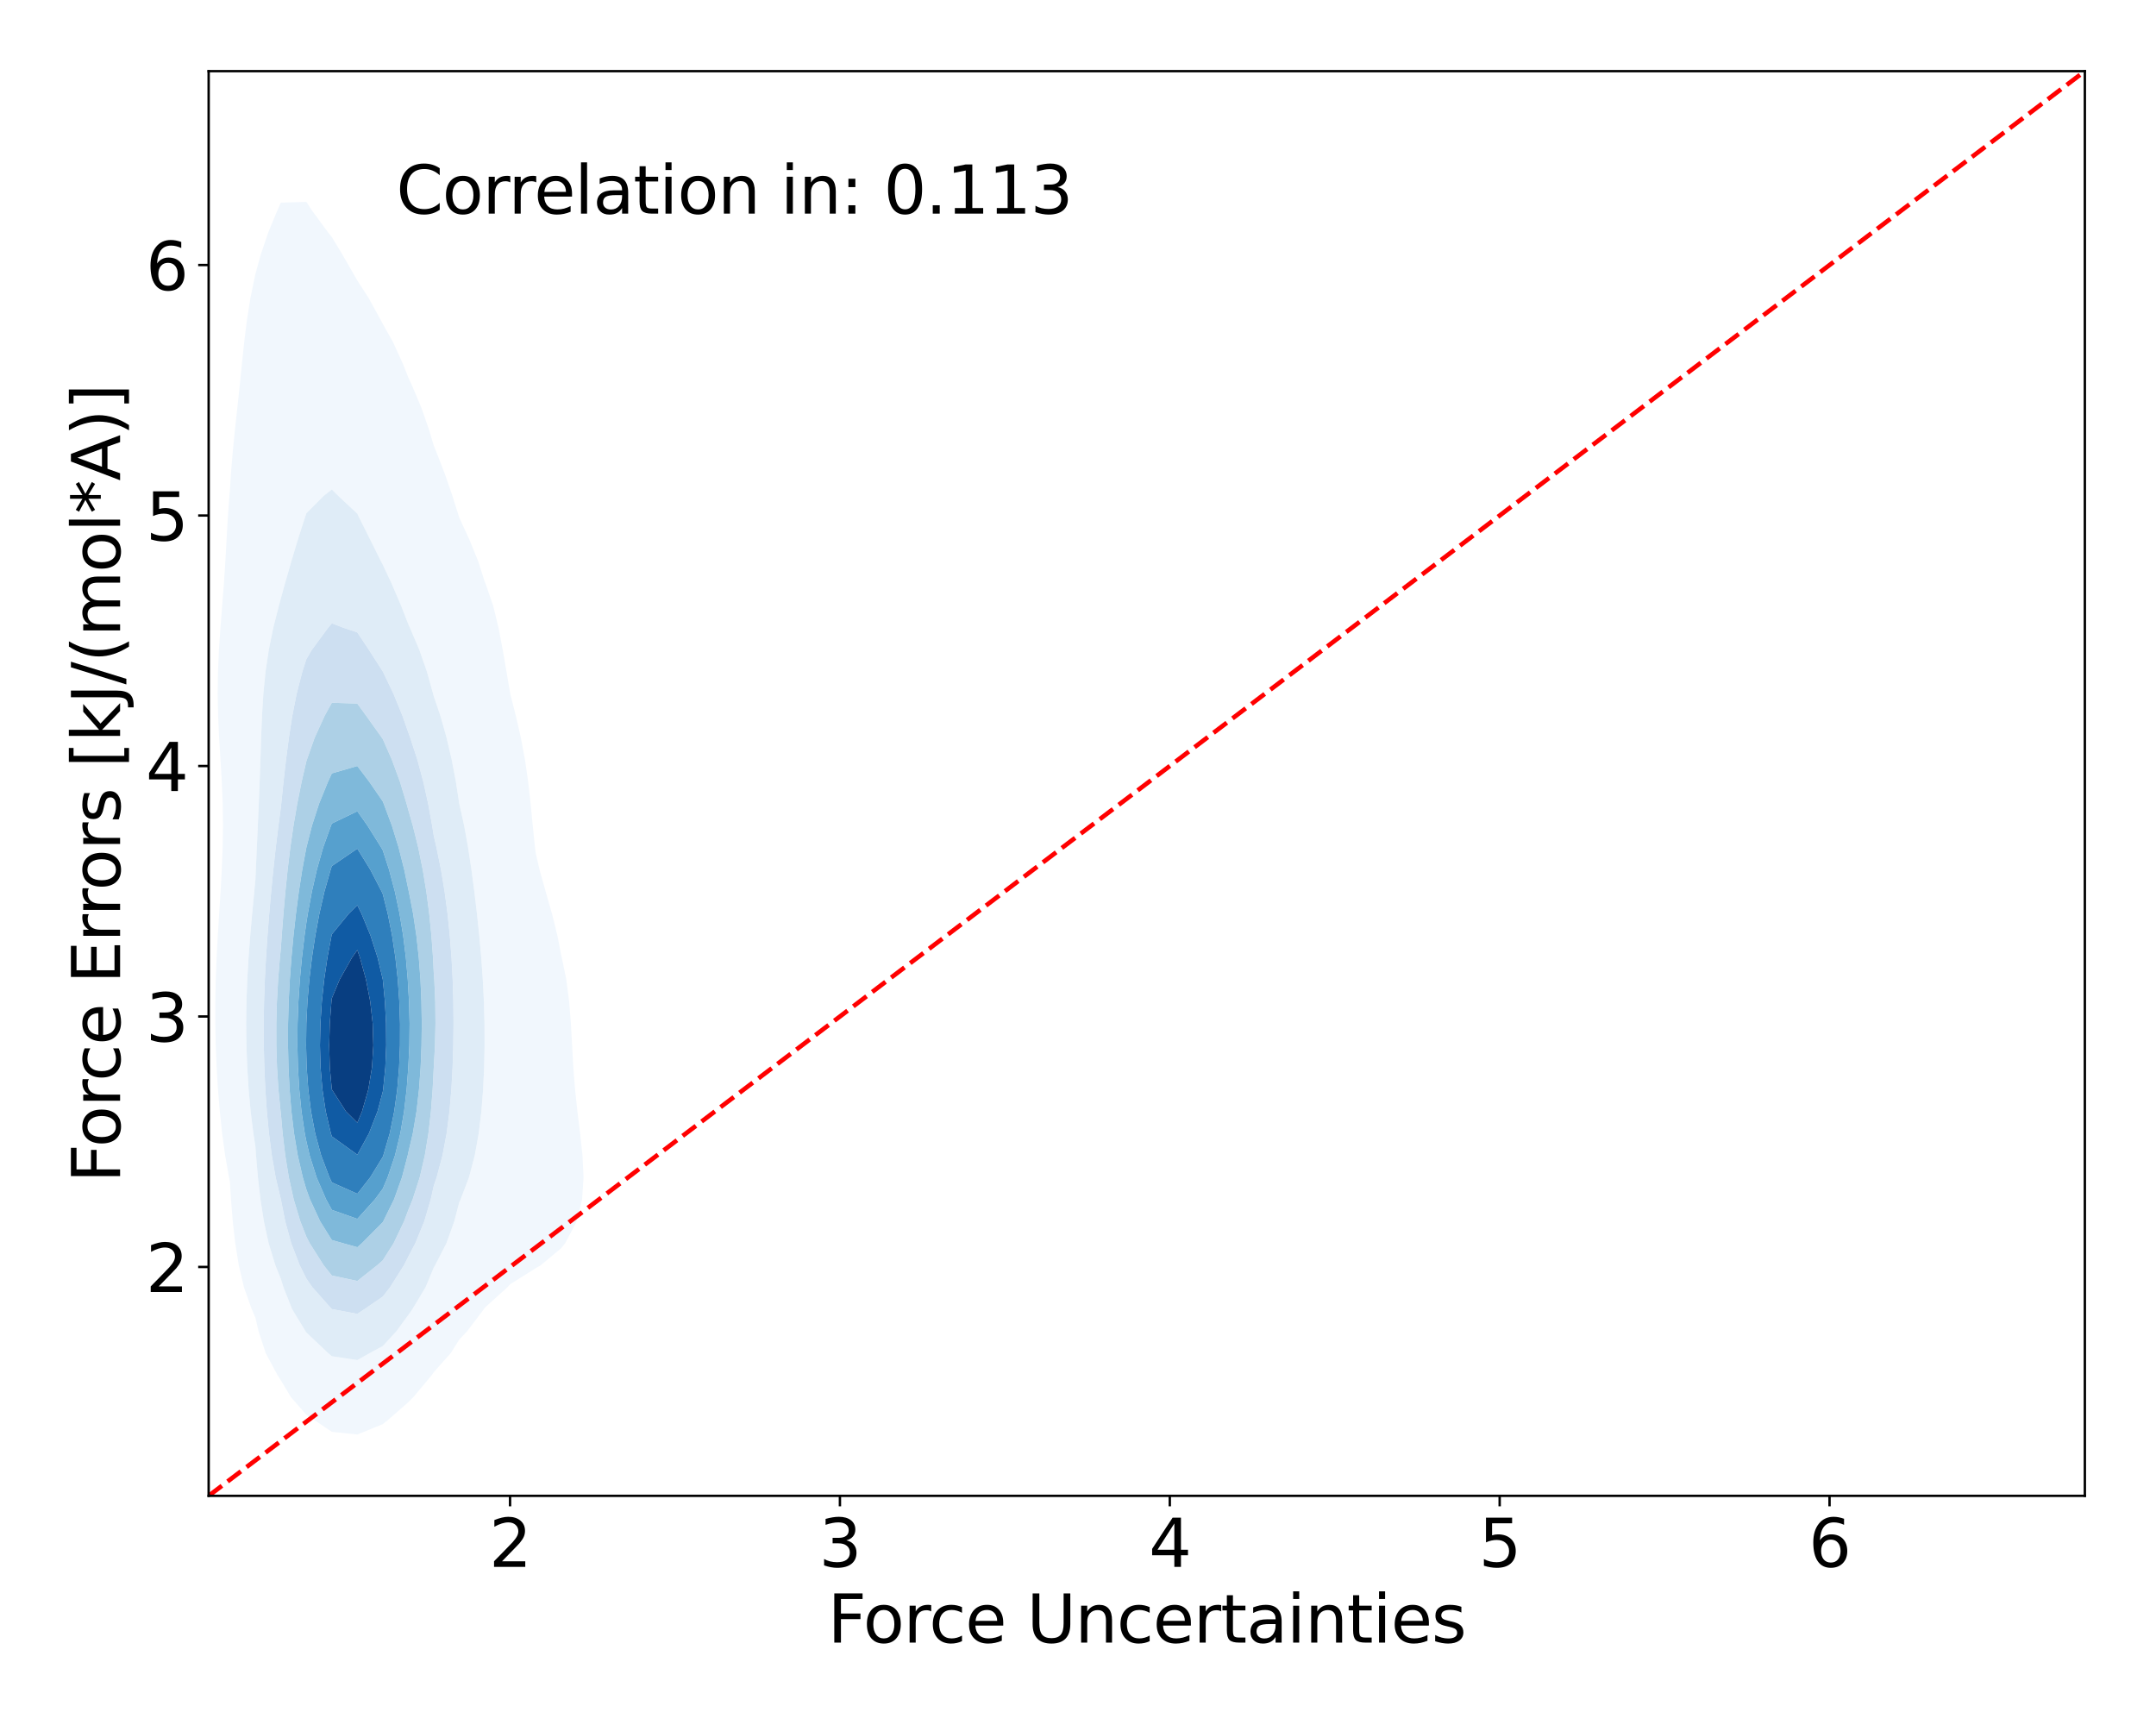 <?xml version="1.0" encoding="utf-8" standalone="no"?>
<!DOCTYPE svg PUBLIC "-//W3C//DTD SVG 1.1//EN"
  "http://www.w3.org/Graphics/SVG/1.1/DTD/svg11.dtd">
<svg xmlns:xlink="http://www.w3.org/1999/xlink" width="720pt" height="576pt" viewBox="0 0 720 576" xmlns="http://www.w3.org/2000/svg" version="1.1">
 <defs>
  <style type="text/css">*{stroke-linejoin: round; stroke-linecap: butt}</style>
 </defs>
 <g id="figure_1">
  <g id="patch_1">
   <path d="M 0 576 
L 720 576 
L 720 0 
L 0 0 
z
" style="fill: #ffffff"/>
  </g>
  <g id="axes_1">
   <g id="patch_2">
    <path d="M 69.68 499.48 
L 696.24 499.48 
L 696.24 23.76 
L 69.68 23.76 
z
" style="fill: #ffffff"/>
   </g>
   <g id="QuadContourSet_1">
    <path d="M 110.814 478.104 
L 119.326 479.006 
L 127.837 475.534 
L 129.89 473.871 
L 136.349 468.215 
L 138.039 466.531 
L 144.173 459.192 
L 144.86 458.182 
L 150.509 451.852 
L 153.372 447.302 
L 156.009 444.512 
L 161.569 437.173 
L 161.883 436.678 
L 169.443 429.833 
L 170.395 428.809 
L 178.906 423.456 
L 180.58 422.493 
L 187.418 416.776 
L 188.738 415.153 
L 192.577 407.814 
L 194.394 400.474 
L 194.881 393.134 
L 194.524 385.794 
L 193.728 378.455 
L 192.827 371.115 
L 192.045 363.775 
L 191.471 356.436 
L 191.056 349.096 
L 190.651 341.756 
L 190.067 334.416 
L 189.114 327.077 
L 187.607 319.737 
L 187.418 319.037 
L 186.15 312.397 
L 184.327 305.057 
L 182.23 297.718 
L 180.179 290.378 
L 178.906 284.878 
L 178.666 283.038 
L 177.915 275.698 
L 177.203 268.359 
L 176.378 261.019 
L 175.315 253.679 
L 173.942 246.34 
L 172.262 239 
L 170.395 231.66 
L 170.395 231.66 
L 169.153 224.32 
L 167.884 216.981 
L 166.486 209.641 
L 164.7 202.301 
L 162.183 194.961 
L 161.883 194.27 
L 159.773 187.622 
L 156.803 180.282 
L 153.416 172.942 
L 153.372 172.846 
L 151.092 165.603 
L 148.561 158.263 
L 145.728 150.923 
L 144.86 148.807 
L 143.299 143.583 
L 140.761 136.244 
L 137.669 128.904 
L 136.349 126.037 
L 134.585 121.564 
L 131.239 114.224 
L 127.837 108.174 
L 127.161 106.885 
L 123.135 99.545 
L 119.326 93.672 
L 118.489 92.205 
L 114.268 84.866 
L 110.814 79.149 
L 109.504 77.526 
L 104.112 70.186 
L 102.303 67.41 
L 93.791 67.664 
L 92.662 70.186 
L 89.618 77.526 
L 87.125 84.866 
L 85.28 91.566 
L 85.132 92.205 
L 83.626 99.545 
L 82.458 106.885 
L 81.554 114.224 
L 80.788 121.564 
L 80.036 128.904 
L 79.248 136.244 
L 78.452 143.583 
L 77.721 150.923 
L 77.116 158.263 
L 76.768 163.907 
L 76.599 165.603 
L 76.067 172.942 
L 75.658 180.282 
L 75.254 187.622 
L 74.77 194.961 
L 74.197 202.301 
L 73.61 209.641 
L 73.114 216.981 
L 72.794 224.32 
L 72.698 231.66 
L 72.835 239 
L 73.172 246.34 
L 73.626 253.679 
L 74.07 261.019 
L 74.38 268.359 
L 74.478 275.698 
L 74.361 283.038 
L 74.068 290.378 
L 73.657 297.718 
L 73.191 305.057 
L 72.732 312.397 
L 72.338 319.737 
L 72.054 327.077 
L 71.905 334.416 
L 71.904 341.756 
L 72.051 349.096 
L 72.349 356.436 
L 72.797 363.775 
L 73.404 371.115 
L 74.19 378.455 
L 75.191 385.794 
L 76.476 393.134 
L 76.768 394.581 
L 77.136 400.474 
L 77.733 407.814 
L 78.559 415.153 
L 79.739 422.493 
L 81.467 429.833 
L 84.068 437.173 
L 85.28 439.941 
L 86.34 444.512 
L 88.743 451.852 
L 92.692 459.192 
L 93.791 460.914 
L 97.167 466.531 
L 102.303 472.401 
L 104.538 473.871 
z
M 109.608 451.852 
L 102.303 444.924 
L 102.022 444.512 
L 97.56 437.173 
L 94.65 429.833 
L 93.791 427.072 
L 91.957 422.493 
L 89.707 415.153 
L 88.118 407.814 
L 86.972 400.474 
L 86.128 393.134 
L 85.494 385.794 
L 85.28 382.718 
L 84.61 378.455 
L 83.7 371.115 
L 83.029 363.775 
L 82.563 356.436 
L 82.289 349.096 
L 82.201 341.756 
L 82.297 334.416 
L 82.57 327.077 
L 83.001 319.737 
L 83.561 312.397 
L 84.209 305.057 
L 84.91 297.718 
L 85.28 293.866 
L 85.435 290.378 
L 85.761 283.038 
L 86.092 275.698 
L 86.415 268.359 
L 86.708 261.019 
L 86.962 253.679 
L 87.198 246.34 
L 87.489 239 
L 87.941 231.66 
L 88.668 224.32 
L 89.756 216.981 
L 91.249 209.641 
L 93.123 202.301 
L 93.791 199.798 
L 95.13 194.961 
L 97.233 187.622 
L 99.433 180.282 
L 101.789 172.942 
L 102.303 171.396 
L 108.05 165.603 
L 110.814 163.447 
L 112.995 165.603 
L 119.326 171.519 
L 120.009 172.942 
L 123.683 180.282 
L 127.328 187.622 
L 127.837 188.567 
L 130.837 194.961 
L 133.977 202.301 
L 136.349 208.398 
L 136.904 209.641 
L 140.045 216.981 
L 142.595 224.32 
L 144.647 231.66 
L 144.86 232.495 
L 147.072 239 
L 149.145 246.34 
L 150.854 253.679 
L 152.252 261.019 
L 153.372 268.359 
L 153.372 268.359 
L 155.009 275.698 
L 156.331 283.038 
L 157.44 290.378 
L 158.41 297.718 
L 159.281 305.057 
L 160.054 312.397 
L 160.713 319.737 
L 161.234 327.077 
L 161.6 334.416 
L 161.801 341.756 
L 161.831 349.096 
L 161.683 356.436 
L 161.338 363.775 
L 160.759 371.115 
L 159.87 378.455 
L 158.553 385.794 
L 156.627 393.134 
L 153.829 400.474 
L 153.372 401.452 
L 151.717 407.814 
L 149.086 415.153 
L 145.308 422.493 
L 144.86 423.251 
L 142.125 429.833 
L 137.725 437.173 
L 136.349 439.108 
L 132.398 444.512 
L 127.837 449.467 
L 123.415 451.852 
L 119.326 454.154 
L 110.814 452.871 
z
" clip-path="url(#p36cfd6bac2)" style="fill: #f1f7fd"/>
    <path d="M 110.814 452.871 
L 119.326 454.154 
L 123.415 451.852 
L 127.837 449.467 
L 132.398 444.512 
L 136.349 439.108 
L 137.725 437.173 
L 142.125 429.833 
L 144.86 423.251 
L 145.308 422.493 
L 149.086 415.153 
L 151.717 407.814 
L 153.372 401.452 
L 153.829 400.474 
L 156.627 393.134 
L 158.553 385.794 
L 159.87 378.455 
L 160.759 371.115 
L 161.338 363.775 
L 161.683 356.436 
L 161.831 349.096 
L 161.801 341.756 
L 161.6 334.416 
L 161.234 327.077 
L 160.713 319.737 
L 160.054 312.397 
L 159.281 305.057 
L 158.41 297.718 
L 157.44 290.378 
L 156.331 283.038 
L 155.009 275.698 
L 153.372 268.359 
L 153.372 268.359 
L 152.252 261.019 
L 150.854 253.679 
L 149.145 246.34 
L 147.072 239 
L 144.86 232.495 
L 144.647 231.66 
L 142.595 224.32 
L 140.045 216.981 
L 136.904 209.641 
L 136.349 208.398 
L 133.977 202.301 
L 130.837 194.961 
L 127.837 188.567 
L 127.328 187.622 
L 123.683 180.282 
L 120.009 172.942 
L 119.326 171.519 
L 112.995 165.603 
L 110.814 163.447 
L 108.05 165.603 
L 102.303 171.396 
L 101.789 172.942 
L 99.433 180.282 
L 97.233 187.622 
L 95.13 194.961 
L 93.791 199.798 
L 93.123 202.301 
L 91.249 209.641 
L 89.756 216.981 
L 88.668 224.32 
L 87.941 231.66 
L 87.489 239 
L 87.198 246.34 
L 86.962 253.679 
L 86.708 261.019 
L 86.415 268.359 
L 86.092 275.698 
L 85.761 283.038 
L 85.435 290.378 
L 85.28 293.866 
L 84.91 297.718 
L 84.209 305.057 
L 83.561 312.397 
L 83.001 319.737 
L 82.57 327.077 
L 82.297 334.416 
L 82.201 341.756 
L 82.289 349.096 
L 82.563 356.436 
L 83.029 363.775 
L 83.7 371.115 
L 84.61 378.455 
L 85.28 382.718 
L 85.494 385.794 
L 86.128 393.134 
L 86.972 400.474 
L 88.118 407.814 
L 89.707 415.153 
L 91.957 422.493 
L 93.791 427.072 
L 94.65 429.833 
L 97.56 437.173 
L 102.022 444.512 
L 102.303 444.924 
L 109.608 451.852 
z
M 111.055 437.173 
L 110.814 437.133 
L 104.311 429.833 
L 102.303 426.931 
L 100.085 422.493 
L 97.258 415.153 
L 95.247 407.814 
L 93.791 400.474 
L 93.791 400.474 
L 92.051 393.134 
L 90.768 385.794 
L 89.815 378.455 
L 89.112 371.115 
L 88.607 363.775 
L 88.271 356.436 
L 88.091 349.096 
L 88.062 341.756 
L 88.181 334.416 
L 88.443 327.077 
L 88.833 319.737 
L 89.33 312.397 
L 89.909 305.057 
L 90.558 297.718 
L 91.278 290.378 
L 92.082 283.038 
L 92.983 275.698 
L 93.791 269.625 
L 93.918 268.359 
L 94.674 261.019 
L 95.516 253.679 
L 96.472 246.34 
L 97.614 239 
L 99.059 231.66 
L 100.955 224.32 
L 102.303 220.11 
L 104.146 216.981 
L 109.554 209.641 
L 110.814 208.137 
L 114.775 209.641 
L 119.326 211.174 
L 123.197 216.981 
L 127.837 224.207 
L 127.893 224.32 
L 131.411 231.66 
L 134.403 239 
L 136.349 244.55 
L 136.99 246.34 
L 139.39 253.679 
L 141.363 261.019 
L 142.985 268.359 
L 144.32 275.698 
L 144.86 279.087 
L 145.779 283.038 
L 147.266 290.378 
L 148.481 297.718 
L 149.456 305.057 
L 150.217 312.397 
L 150.785 319.737 
L 151.173 327.077 
L 151.394 334.416 
L 151.459 341.756 
L 151.377 349.096 
L 151.145 356.436 
L 150.737 363.775 
L 150.102 371.115 
L 149.156 378.455 
L 147.782 385.794 
L 145.824 393.134 
L 144.86 395.949 
L 143.855 400.474 
L 141.7 407.814 
L 138.697 415.153 
L 136.349 419.621 
L 134.898 422.493 
L 130.261 429.833 
L 127.837 432.953 
L 121.666 437.173 
L 119.326 438.716 
z
" clip-path="url(#p36cfd6bac2)" style="fill: #dfecf7"/>
    <path d="M 119.326 438.716 
L 121.666 437.173 
L 127.837 432.953 
L 130.261 429.833 
L 134.898 422.493 
L 136.349 419.621 
L 138.697 415.153 
L 141.7 407.814 
L 143.855 400.474 
L 144.86 395.949 
L 145.824 393.134 
L 147.782 385.794 
L 149.156 378.455 
L 150.102 371.115 
L 150.737 363.775 
L 151.145 356.436 
L 151.377 349.096 
L 151.459 341.756 
L 151.394 334.416 
L 151.173 327.077 
L 150.785 319.737 
L 150.217 312.397 
L 149.456 305.057 
L 148.481 297.718 
L 147.266 290.378 
L 145.779 283.038 
L 144.86 279.087 
L 144.32 275.698 
L 142.985 268.359 
L 141.363 261.019 
L 139.39 253.679 
L 136.99 246.34 
L 136.349 244.55 
L 134.403 239 
L 131.411 231.66 
L 127.893 224.32 
L 127.837 224.207 
L 123.197 216.981 
L 119.326 211.174 
L 114.775 209.641 
L 110.814 208.137 
L 109.554 209.641 
L 104.146 216.981 
L 102.303 220.11 
L 100.955 224.32 
L 99.059 231.66 
L 97.614 239 
L 96.472 246.34 
L 95.516 253.679 
L 94.674 261.019 
L 93.918 268.359 
L 93.791 269.625 
L 92.983 275.698 
L 92.082 283.038 
L 91.278 290.378 
L 90.558 297.718 
L 89.909 305.057 
L 89.33 312.397 
L 88.833 319.737 
L 88.443 327.077 
L 88.181 334.416 
L 88.062 341.756 
L 88.091 349.096 
L 88.271 356.436 
L 88.607 363.775 
L 89.112 371.115 
L 89.815 378.455 
L 90.768 385.794 
L 92.051 393.134 
L 93.791 400.474 
L 93.791 400.474 
L 95.247 407.814 
L 97.258 415.153 
L 100.085 422.493 
L 102.303 426.931 
L 104.311 429.833 
L 110.814 437.133 
L 111.055 437.173 
z
M 108.089 422.493 
L 103.436 415.153 
L 102.303 412.936 
L 100.291 407.814 
L 98.075 400.474 
L 96.454 393.134 
L 95.261 385.794 
L 94.381 378.455 
L 93.791 371.767 
L 93.705 371.115 
L 92.977 363.775 
L 92.51 356.436 
L 92.279 349.096 
L 92.27 341.756 
L 92.476 334.416 
L 92.887 327.077 
L 93.485 319.737 
L 93.791 316.669 
L 94.08 312.397 
L 94.65 305.057 
L 95.303 297.718 
L 96.058 290.378 
L 96.947 283.038 
L 98.005 275.698 
L 99.262 268.359 
L 100.736 261.019 
L 102.303 254.215 
L 102.479 253.679 
L 105.073 246.34 
L 108.418 239 
L 110.814 234.65 
L 119.326 234.929 
L 122.289 239 
L 127.527 246.34 
L 127.837 246.773 
L 130.87 253.679 
L 133.565 261.019 
L 135.783 268.359 
L 136.349 270.435 
L 137.863 275.698 
L 139.679 283.038 
L 141.171 290.378 
L 142.38 297.718 
L 143.337 305.057 
L 144.072 312.397 
L 144.607 319.737 
L 144.86 324.92 
L 145.03 327.077 
L 145.354 334.416 
L 145.429 341.756 
L 145.266 349.096 
L 144.86 356.436 
L 144.86 356.436 
L 144.482 363.775 
L 143.912 371.115 
L 143.077 378.455 
L 141.874 385.794 
L 140.176 393.134 
L 137.811 400.474 
L 136.349 404.065 
L 134.944 407.814 
L 131.435 415.153 
L 127.837 420.837 
L 125.957 422.493 
L 119.326 427.743 
L 110.814 425.916 
z
" clip-path="url(#p36cfd6bac2)" style="fill: #cddff1"/>
    <path d="M 110.814 425.916 
L 119.326 427.743 
L 125.957 422.493 
L 127.837 420.837 
L 131.435 415.153 
L 134.944 407.814 
L 136.349 404.065 
L 137.811 400.474 
L 140.176 393.134 
L 141.874 385.794 
L 143.077 378.455 
L 143.912 371.115 
L 144.482 363.775 
L 144.86 356.436 
L 144.86 356.436 
L 145.266 349.096 
L 145.429 341.756 
L 145.354 334.416 
L 145.03 327.077 
L 144.86 324.92 
L 144.607 319.737 
L 144.072 312.397 
L 143.337 305.057 
L 142.38 297.718 
L 141.171 290.378 
L 139.679 283.038 
L 137.863 275.698 
L 136.349 270.435 
L 135.783 268.359 
L 133.565 261.019 
L 130.87 253.679 
L 127.837 246.773 
L 127.527 246.34 
L 122.289 239 
L 119.326 234.929 
L 110.814 234.65 
L 108.418 239 
L 105.073 246.34 
L 102.479 253.679 
L 102.303 254.215 
L 100.736 261.019 
L 99.262 268.359 
L 98.005 275.698 
L 96.947 283.038 
L 96.058 290.378 
L 95.303 297.718 
L 94.65 305.057 
L 94.08 312.397 
L 93.791 316.669 
L 93.485 319.737 
L 92.887 327.077 
L 92.476 334.416 
L 92.27 341.756 
L 92.279 349.096 
L 92.51 356.436 
L 92.977 363.775 
L 93.705 371.115 
L 93.791 371.767 
L 94.381 378.455 
L 95.261 385.794 
L 96.454 393.134 
L 98.075 400.474 
L 100.291 407.814 
L 102.303 412.936 
L 103.436 415.153 
L 108.089 422.493 
z
M 114.651 415.153 
L 110.814 414.063 
L 106.916 407.814 
L 103.511 400.474 
L 102.303 397.146 
L 101.119 393.134 
L 99.43 385.794 
L 98.199 378.455 
L 97.319 371.115 
L 96.716 363.775 
L 96.344 356.436 
L 96.176 349.096 
L 96.199 341.756 
L 96.407 334.416 
L 96.788 327.077 
L 97.33 319.737 
L 98.015 312.397 
L 98.836 305.057 
L 99.801 297.718 
L 100.939 290.378 
L 102.303 283.038 
L 102.303 283.038 
L 104.18 275.698 
L 106.552 268.359 
L 109.54 261.019 
L 110.814 258.249 
L 119.326 255.786 
L 123.295 261.019 
L 127.837 267.616 
L 128.135 268.359 
L 130.878 275.698 
L 133.136 283.038 
L 134.991 290.378 
L 136.349 296.914 
L 136.53 297.718 
L 137.953 305.057 
L 139.048 312.397 
L 139.856 319.737 
L 140.411 327.077 
L 140.738 334.416 
L 140.853 341.756 
L 140.765 349.096 
L 140.467 356.436 
L 139.93 363.775 
L 139.093 371.115 
L 137.861 378.455 
L 136.349 384.853 
L 136.156 385.794 
L 134.237 393.134 
L 131.6 400.474 
L 127.991 407.814 
L 127.837 408.087 
L 120.825 415.153 
L 119.326 416.468 
z
" clip-path="url(#p36cfd6bac2)" style="fill: #add0e6"/>
    <path d="M 119.326 416.468 
L 120.825 415.153 
L 127.837 408.087 
L 127.991 407.814 
L 131.6 400.474 
L 134.237 393.134 
L 136.156 385.794 
L 136.349 384.853 
L 137.861 378.455 
L 139.093 371.115 
L 139.93 363.775 
L 140.467 356.436 
L 140.765 349.096 
L 140.853 341.756 
L 140.738 334.416 
L 140.411 327.077 
L 139.856 319.737 
L 139.048 312.397 
L 137.953 305.057 
L 136.53 297.718 
L 136.349 296.914 
L 134.991 290.378 
L 133.136 283.038 
L 130.878 275.698 
L 128.135 268.359 
L 127.837 267.616 
L 123.295 261.019 
L 119.326 255.786 
L 110.814 258.249 
L 109.54 261.019 
L 106.552 268.359 
L 104.18 275.698 
L 102.303 283.038 
L 102.303 283.038 
L 100.939 290.378 
L 99.801 297.718 
L 98.836 305.057 
L 98.015 312.397 
L 97.33 319.737 
L 96.788 327.077 
L 96.407 334.416 
L 96.199 341.756 
L 96.176 349.096 
L 96.344 356.436 
L 96.716 363.775 
L 97.319 371.115 
L 98.199 378.455 
L 99.43 385.794 
L 101.119 393.134 
L 102.303 397.146 
L 103.511 400.474 
L 106.916 407.814 
L 110.814 414.063 
L 114.651 415.153 
z
M 108.897 400.474 
L 105.716 393.134 
L 103.406 385.794 
L 102.303 381.065 
L 101.779 378.455 
L 100.678 371.115 
L 99.939 363.775 
L 99.5 356.436 
L 99.32 349.096 
L 99.376 341.756 
L 99.655 334.416 
L 100.144 327.077 
L 100.832 319.737 
L 101.705 312.397 
L 102.303 308.136 
L 102.794 305.057 
L 104.151 297.718 
L 105.816 290.378 
L 107.897 283.038 
L 110.53 275.698 
L 110.814 274.987 
L 119.326 270.885 
L 122.738 275.698 
L 127.327 283.038 
L 127.837 283.932 
L 129.925 290.378 
L 131.874 297.718 
L 133.427 305.057 
L 134.636 312.397 
L 135.541 319.737 
L 136.176 327.077 
L 136.349 330.294 
L 136.602 334.416 
L 136.789 341.756 
L 136.71 349.096 
L 136.349 356.436 
L 136.349 356.436 
L 135.801 363.775 
L 134.945 371.115 
L 133.693 378.455 
L 131.918 385.794 
L 129.454 393.134 
L 127.837 396.914 
L 125.222 400.474 
L 119.326 407.002 
L 110.814 403.994 
z
" clip-path="url(#p36cfd6bac2)" style="fill: #7fb9da"/>
    <path d="M 110.814 403.994 
L 119.326 407.002 
L 125.222 400.474 
L 127.837 396.914 
L 129.454 393.134 
L 131.918 385.794 
L 133.693 378.455 
L 134.945 371.115 
L 135.801 363.775 
L 136.349 356.436 
L 136.349 356.436 
L 136.71 349.096 
L 136.789 341.756 
L 136.602 334.416 
L 136.349 330.294 
L 136.176 327.077 
L 135.541 319.737 
L 134.636 312.397 
L 133.427 305.057 
L 131.874 297.718 
L 129.925 290.378 
L 127.837 283.932 
L 127.327 283.038 
L 122.738 275.698 
L 119.326 270.885 
L 110.814 274.987 
L 110.53 275.698 
L 107.897 283.038 
L 105.816 290.378 
L 104.151 297.718 
L 102.794 305.057 
L 102.303 308.136 
L 101.705 312.397 
L 100.832 319.737 
L 100.144 327.077 
L 99.655 334.416 
L 99.376 341.756 
L 99.32 349.096 
L 99.5 356.436 
L 99.939 363.775 
L 100.678 371.115 
L 101.779 378.455 
L 102.303 381.065 
L 103.406 385.794 
L 105.716 393.134 
L 108.897 400.474 
z
M 110.027 393.134 
L 107.245 385.794 
L 105.251 378.455 
L 103.862 371.115 
L 102.946 363.775 
L 102.414 356.436 
L 102.303 352.441 
L 102.216 349.096 
L 102.303 341.756 
L 102.303 341.756 
L 102.673 334.416 
L 103.303 327.077 
L 104.178 319.737 
L 105.29 312.397 
L 106.659 305.057 
L 108.339 297.718 
L 110.425 290.378 
L 110.814 289.184 
L 119.326 283.375 
L 123.656 290.378 
L 127.463 297.718 
L 127.837 298.548 
L 129.482 305.057 
L 130.94 312.397 
L 132.044 319.737 
L 132.838 327.077 
L 133.351 334.416 
L 133.597 341.756 
L 133.578 349.096 
L 133.278 356.436 
L 132.66 363.775 
L 131.652 371.115 
L 130.152 378.455 
L 128.014 385.794 
L 127.837 386.284 
L 123.641 393.134 
L 119.326 398.617 
L 110.814 394.818 
z
" clip-path="url(#p36cfd6bac2)" style="fill: #56a0ce"/>
    <path d="M 110.814 394.818 
L 119.326 398.617 
L 123.641 393.134 
L 127.837 386.284 
L 128.014 385.794 
L 130.152 378.455 
L 131.652 371.115 
L 132.66 363.775 
L 133.278 356.436 
L 133.578 349.096 
L 133.597 341.756 
L 133.351 334.416 
L 132.838 327.077 
L 132.044 319.737 
L 130.94 312.397 
L 129.482 305.057 
L 127.837 298.548 
L 127.463 297.718 
L 123.656 290.378 
L 119.326 283.375 
L 110.814 289.184 
L 110.425 290.378 
L 108.339 297.718 
L 106.659 305.057 
L 105.29 312.397 
L 104.178 319.737 
L 103.303 327.077 
L 102.673 334.416 
L 102.303 341.756 
L 102.303 341.756 
L 102.216 349.096 
L 102.303 352.441 
L 102.414 356.436 
L 102.946 363.775 
L 103.862 371.115 
L 105.251 378.455 
L 107.245 385.794 
L 110.027 393.134 
z
M 110.503 378.455 
L 108.782 371.115 
L 107.67 363.775 
L 107.052 356.436 
L 106.849 349.096 
L 107.005 341.756 
L 107.486 334.416 
L 108.267 327.077 
L 109.341 319.737 
L 110.721 312.397 
L 110.814 311.977 
L 116.51 305.057 
L 119.326 302.268 
L 120.705 305.057 
L 123.739 312.397 
L 126.094 319.737 
L 127.837 327.077 
L 127.837 327.077 
L 128.539 334.416 
L 128.925 341.756 
L 128.982 349.096 
L 128.678 356.436 
L 127.953 363.775 
L 127.837 364.496 
L 126.075 371.115 
L 123.205 378.455 
L 119.326 385.56 
L 110.814 379.446 
z
" clip-path="url(#p36cfd6bac2)" style="fill: #2f7fbc"/>
    <path d="M 110.814 379.446 
L 119.326 385.56 
L 123.205 378.455 
L 126.075 371.115 
L 127.837 364.496 
L 127.953 363.775 
L 128.678 356.436 
L 128.982 349.096 
L 128.925 341.756 
L 128.539 334.416 
L 127.837 327.077 
L 127.837 327.077 
L 126.094 319.737 
L 123.739 312.397 
L 120.705 305.057 
L 119.326 302.268 
L 116.51 305.057 
L 110.814 311.977 
L 110.721 312.397 
L 109.341 319.737 
L 108.267 327.077 
L 107.486 334.416 
L 107.005 341.756 
L 106.849 349.096 
L 107.052 356.436 
L 107.67 363.775 
L 108.782 371.115 
L 110.503 378.455 
z
M 115.528 371.115 
L 110.814 363.775 
L 110.814 363.775 
L 110.139 356.436 
L 109.936 349.096 
L 110.135 341.756 
L 110.688 334.416 
L 110.814 333.341 
L 113.431 327.077 
L 117.562 319.737 
L 119.326 317.236 
L 120.205 319.737 
L 122.221 327.077 
L 123.635 334.416 
L 124.463 341.756 
L 124.679 349.096 
L 124.223 356.436 
L 123.007 363.775 
L 120.905 371.115 
L 119.326 374.878 
z
" clip-path="url(#p36cfd6bac2)" style="fill: #105ba4"/>
    <path d="M 119.326 374.878 
L 120.905 371.115 
L 123.007 363.775 
L 124.223 356.436 
L 124.679 349.096 
L 124.463 341.756 
L 123.635 334.416 
L 122.221 327.077 
L 120.205 319.737 
L 119.326 317.236 
L 117.562 319.737 
L 113.431 327.077 
L 110.814 333.341 
L 110.688 334.416 
L 110.135 341.756 
L 109.936 349.096 
L 110.139 356.436 
L 110.814 363.775 
L 110.814 363.775 
L 115.528 371.115 
z
" clip-path="url(#p36cfd6bac2)" style="fill: #083e81"/>
   </g>
   <g id="matplotlib.axis_1">
    <g id="xtick_1">
     <g id="line2d_1">
      <defs>
       <path id="m629cf35d92" d="M 0 0 
L 0 3.5 
" style="stroke: #000000; stroke-width: 0.8"/>
      </defs>
      <g>
       <use xlink:href="#m629cf35d92" x="170.334" y="499.48" style="stroke: #000000; stroke-width: 0.8"/>
      </g>
     </g>
     <g id="text_1">
      <!-- 2 -->
      <g transform="translate(163.336 523.197) scale(0.22 -0.22)">
       <defs>
        <path id="DejaVuSans-32" d="M 1228 531 
L 3431 531 
L 3431 0 
L 469 0 
L 469 531 
Q 828 903 1448 1529 
Q 2069 2156 2228 2338 
Q 2531 2678 2651 2914 
Q 2772 3150 2772 3378 
Q 2772 3750 2511 3984 
Q 2250 4219 1831 4219 
Q 1534 4219 1204 4116 
Q 875 4013 500 3803 
L 500 4441 
Q 881 4594 1212 4672 
Q 1544 4750 1819 4750 
Q 2544 4750 2975 4387 
Q 3406 4025 3406 3419 
Q 3406 3131 3298 2873 
Q 3191 2616 2906 2266 
Q 2828 2175 2409 1742 
Q 1991 1309 1228 531 
z
" transform="scale(0.016)"/>
       </defs>
       <use xlink:href="#DejaVuSans-32"/>
      </g>
     </g>
    </g>
    <g id="xtick_2">
     <g id="line2d_2">
      <g>
       <use xlink:href="#m629cf35d92" x="280.495" y="499.48" style="stroke: #000000; stroke-width: 0.8"/>
      </g>
     </g>
     <g id="text_2">
      <!-- 3 -->
      <g transform="translate(273.496 523.197) scale(0.22 -0.22)">
       <defs>
        <path id="DejaVuSans-33" d="M 2597 2516 
Q 3050 2419 3304 2112 
Q 3559 1806 3559 1356 
Q 3559 666 3084 287 
Q 2609 -91 1734 -91 
Q 1441 -91 1130 -33 
Q 819 25 488 141 
L 488 750 
Q 750 597 1062 519 
Q 1375 441 1716 441 
Q 2309 441 2620 675 
Q 2931 909 2931 1356 
Q 2931 1769 2642 2001 
Q 2353 2234 1838 2234 
L 1294 2234 
L 1294 2753 
L 1863 2753 
Q 2328 2753 2575 2939 
Q 2822 3125 2822 3475 
Q 2822 3834 2567 4026 
Q 2313 4219 1838 4219 
Q 1578 4219 1281 4162 
Q 984 4106 628 3988 
L 628 4550 
Q 988 4650 1302 4700 
Q 1616 4750 1894 4750 
Q 2613 4750 3031 4423 
Q 3450 4097 3450 3541 
Q 3450 3153 3228 2886 
Q 3006 2619 2597 2516 
z
" transform="scale(0.016)"/>
       </defs>
       <use xlink:href="#DejaVuSans-33"/>
      </g>
     </g>
    </g>
    <g id="xtick_3">
     <g id="line2d_3">
      <g>
       <use xlink:href="#m629cf35d92" x="390.655" y="499.48" style="stroke: #000000; stroke-width: 0.8"/>
      </g>
     </g>
     <g id="text_3">
      <!-- 4 -->
      <g transform="translate(383.657 523.197) scale(0.22 -0.22)">
       <defs>
        <path id="DejaVuSans-34" d="M 2419 4116 
L 825 1625 
L 2419 1625 
L 2419 4116 
z
M 2253 4666 
L 3047 4666 
L 3047 1625 
L 3713 1625 
L 3713 1100 
L 3047 1100 
L 3047 0 
L 2419 0 
L 2419 1100 
L 313 1100 
L 313 1709 
L 2253 4666 
z
" transform="scale(0.016)"/>
       </defs>
       <use xlink:href="#DejaVuSans-34"/>
      </g>
     </g>
    </g>
    <g id="xtick_4">
     <g id="line2d_4">
      <g>
       <use xlink:href="#m629cf35d92" x="500.816" y="499.48" style="stroke: #000000; stroke-width: 0.8"/>
      </g>
     </g>
     <g id="text_4">
      <!-- 5 -->
      <g transform="translate(493.817 523.197) scale(0.22 -0.22)">
       <defs>
        <path id="DejaVuSans-35" d="M 691 4666 
L 3169 4666 
L 3169 4134 
L 1269 4134 
L 1269 2991 
Q 1406 3038 1543 3061 
Q 1681 3084 1819 3084 
Q 2600 3084 3056 2656 
Q 3513 2228 3513 1497 
Q 3513 744 3044 326 
Q 2575 -91 1722 -91 
Q 1428 -91 1123 -41 
Q 819 9 494 109 
L 494 744 
Q 775 591 1075 516 
Q 1375 441 1709 441 
Q 2250 441 2565 725 
Q 2881 1009 2881 1497 
Q 2881 1984 2565 2268 
Q 2250 2553 1709 2553 
Q 1456 2553 1204 2497 
Q 953 2441 691 2322 
L 691 4666 
z
" transform="scale(0.016)"/>
       </defs>
       <use xlink:href="#DejaVuSans-35"/>
      </g>
     </g>
    </g>
    <g id="xtick_5">
     <g id="line2d_5">
      <g>
       <use xlink:href="#m629cf35d92" x="610.976" y="499.48" style="stroke: #000000; stroke-width: 0.8"/>
      </g>
     </g>
     <g id="text_5">
      <!-- 6 -->
      <g transform="translate(603.978 523.197) scale(0.22 -0.22)">
       <defs>
        <path id="DejaVuSans-36" d="M 2113 2584 
Q 1688 2584 1439 2293 
Q 1191 2003 1191 1497 
Q 1191 994 1439 701 
Q 1688 409 2113 409 
Q 2538 409 2786 701 
Q 3034 994 3034 1497 
Q 3034 2003 2786 2293 
Q 2538 2584 2113 2584 
z
M 3366 4563 
L 3366 3988 
Q 3128 4100 2886 4159 
Q 2644 4219 2406 4219 
Q 1781 4219 1451 3797 
Q 1122 3375 1075 2522 
Q 1259 2794 1537 2939 
Q 1816 3084 2150 3084 
Q 2853 3084 3261 2657 
Q 3669 2231 3669 1497 
Q 3669 778 3244 343 
Q 2819 -91 2113 -91 
Q 1303 -91 875 529 
Q 447 1150 447 2328 
Q 447 3434 972 4092 
Q 1497 4750 2381 4750 
Q 2619 4750 2861 4703 
Q 3103 4656 3366 4563 
z
" transform="scale(0.016)"/>
       </defs>
       <use xlink:href="#DejaVuSans-36"/>
      </g>
     </g>
    </g>
    <g id="text_6">
     <!-- Force Uncertainties -->
     <g transform="translate(276.406 548.488) scale(0.22 -0.22)">
      <defs>
       <path id="DejaVuSans-46" d="M 628 4666 
L 3309 4666 
L 3309 4134 
L 1259 4134 
L 1259 2759 
L 3109 2759 
L 3109 2228 
L 1259 2228 
L 1259 0 
L 628 0 
L 628 4666 
z
" transform="scale(0.016)"/>
       <path id="DejaVuSans-6f" d="M 1959 3097 
Q 1497 3097 1228 2736 
Q 959 2375 959 1747 
Q 959 1119 1226 758 
Q 1494 397 1959 397 
Q 2419 397 2687 759 
Q 2956 1122 2956 1747 
Q 2956 2369 2687 2733 
Q 2419 3097 1959 3097 
z
M 1959 3584 
Q 2709 3584 3137 3096 
Q 3566 2609 3566 1747 
Q 3566 888 3137 398 
Q 2709 -91 1959 -91 
Q 1206 -91 779 398 
Q 353 888 353 1747 
Q 353 2609 779 3096 
Q 1206 3584 1959 3584 
z
" transform="scale(0.016)"/>
       <path id="DejaVuSans-72" d="M 2631 2963 
Q 2534 3019 2420 3045 
Q 2306 3072 2169 3072 
Q 1681 3072 1420 2755 
Q 1159 2438 1159 1844 
L 1159 0 
L 581 0 
L 581 3500 
L 1159 3500 
L 1159 2956 
Q 1341 3275 1631 3429 
Q 1922 3584 2338 3584 
Q 2397 3584 2469 3576 
Q 2541 3569 2628 3553 
L 2631 2963 
z
" transform="scale(0.016)"/>
       <path id="DejaVuSans-63" d="M 3122 3366 
L 3122 2828 
Q 2878 2963 2633 3030 
Q 2388 3097 2138 3097 
Q 1578 3097 1268 2742 
Q 959 2388 959 1747 
Q 959 1106 1268 751 
Q 1578 397 2138 397 
Q 2388 397 2633 464 
Q 2878 531 3122 666 
L 3122 134 
Q 2881 22 2623 -34 
Q 2366 -91 2075 -91 
Q 1284 -91 818 406 
Q 353 903 353 1747 
Q 353 2603 823 3093 
Q 1294 3584 2113 3584 
Q 2378 3584 2631 3529 
Q 2884 3475 3122 3366 
z
" transform="scale(0.016)"/>
       <path id="DejaVuSans-65" d="M 3597 1894 
L 3597 1613 
L 953 1613 
Q 991 1019 1311 708 
Q 1631 397 2203 397 
Q 2534 397 2845 478 
Q 3156 559 3463 722 
L 3463 178 
Q 3153 47 2828 -22 
Q 2503 -91 2169 -91 
Q 1331 -91 842 396 
Q 353 884 353 1716 
Q 353 2575 817 3079 
Q 1281 3584 2069 3584 
Q 2775 3584 3186 3129 
Q 3597 2675 3597 1894 
z
M 3022 2063 
Q 3016 2534 2758 2815 
Q 2500 3097 2075 3097 
Q 1594 3097 1305 2825 
Q 1016 2553 972 2059 
L 3022 2063 
z
" transform="scale(0.016)"/>
       <path id="DejaVuSans-20" transform="scale(0.016)"/>
       <path id="DejaVuSans-55" d="M 556 4666 
L 1191 4666 
L 1191 1831 
Q 1191 1081 1462 751 
Q 1734 422 2344 422 
Q 2950 422 3222 751 
Q 3494 1081 3494 1831 
L 3494 4666 
L 4128 4666 
L 4128 1753 
Q 4128 841 3676 375 
Q 3225 -91 2344 -91 
Q 1459 -91 1007 375 
Q 556 841 556 1753 
L 556 4666 
z
" transform="scale(0.016)"/>
       <path id="DejaVuSans-6e" d="M 3513 2113 
L 3513 0 
L 2938 0 
L 2938 2094 
Q 2938 2591 2744 2837 
Q 2550 3084 2163 3084 
Q 1697 3084 1428 2787 
Q 1159 2491 1159 1978 
L 1159 0 
L 581 0 
L 581 3500 
L 1159 3500 
L 1159 2956 
Q 1366 3272 1645 3428 
Q 1925 3584 2291 3584 
Q 2894 3584 3203 3211 
Q 3513 2838 3513 2113 
z
" transform="scale(0.016)"/>
       <path id="DejaVuSans-74" d="M 1172 4494 
L 1172 3500 
L 2356 3500 
L 2356 3053 
L 1172 3053 
L 1172 1153 
Q 1172 725 1289 603 
Q 1406 481 1766 481 
L 2356 481 
L 2356 0 
L 1766 0 
Q 1100 0 847 248 
Q 594 497 594 1153 
L 594 3053 
L 172 3053 
L 172 3500 
L 594 3500 
L 594 4494 
L 1172 4494 
z
" transform="scale(0.016)"/>
       <path id="DejaVuSans-61" d="M 2194 1759 
Q 1497 1759 1228 1600 
Q 959 1441 959 1056 
Q 959 750 1161 570 
Q 1363 391 1709 391 
Q 2188 391 2477 730 
Q 2766 1069 2766 1631 
L 2766 1759 
L 2194 1759 
z
M 3341 1997 
L 3341 0 
L 2766 0 
L 2766 531 
Q 2569 213 2275 61 
Q 1981 -91 1556 -91 
Q 1019 -91 701 211 
Q 384 513 384 1019 
Q 384 1609 779 1909 
Q 1175 2209 1959 2209 
L 2766 2209 
L 2766 2266 
Q 2766 2663 2505 2880 
Q 2244 3097 1772 3097 
Q 1472 3097 1187 3025 
Q 903 2953 641 2809 
L 641 3341 
Q 956 3463 1253 3523 
Q 1550 3584 1831 3584 
Q 2591 3584 2966 3190 
Q 3341 2797 3341 1997 
z
" transform="scale(0.016)"/>
       <path id="DejaVuSans-69" d="M 603 3500 
L 1178 3500 
L 1178 0 
L 603 0 
L 603 3500 
z
M 603 4863 
L 1178 4863 
L 1178 4134 
L 603 4134 
L 603 4863 
z
" transform="scale(0.016)"/>
       <path id="DejaVuSans-73" d="M 2834 3397 
L 2834 2853 
Q 2591 2978 2328 3040 
Q 2066 3103 1784 3103 
Q 1356 3103 1142 2972 
Q 928 2841 928 2578 
Q 928 2378 1081 2264 
Q 1234 2150 1697 2047 
L 1894 2003 
Q 2506 1872 2764 1633 
Q 3022 1394 3022 966 
Q 3022 478 2636 193 
Q 2250 -91 1575 -91 
Q 1294 -91 989 -36 
Q 684 19 347 128 
L 347 722 
Q 666 556 975 473 
Q 1284 391 1588 391 
Q 1994 391 2212 530 
Q 2431 669 2431 922 
Q 2431 1156 2273 1281 
Q 2116 1406 1581 1522 
L 1381 1569 
Q 847 1681 609 1914 
Q 372 2147 372 2553 
Q 372 3047 722 3315 
Q 1072 3584 1716 3584 
Q 2034 3584 2315 3537 
Q 2597 3491 2834 3397 
z
" transform="scale(0.016)"/>
      </defs>
      <use xlink:href="#DejaVuSans-46"/>
      <use xlink:href="#DejaVuSans-6f" x="53.895"/>
      <use xlink:href="#DejaVuSans-72" x="115.076"/>
      <use xlink:href="#DejaVuSans-63" x="153.939"/>
      <use xlink:href="#DejaVuSans-65" x="208.92"/>
      <use xlink:href="#DejaVuSans-20" x="270.443"/>
      <use xlink:href="#DejaVuSans-55" x="302.23"/>
      <use xlink:href="#DejaVuSans-6e" x="375.424"/>
      <use xlink:href="#DejaVuSans-63" x="438.803"/>
      <use xlink:href="#DejaVuSans-65" x="493.783"/>
      <use xlink:href="#DejaVuSans-72" x="555.307"/>
      <use xlink:href="#DejaVuSans-74" x="596.42"/>
      <use xlink:href="#DejaVuSans-61" x="635.629"/>
      <use xlink:href="#DejaVuSans-69" x="696.908"/>
      <use xlink:href="#DejaVuSans-6e" x="724.691"/>
      <use xlink:href="#DejaVuSans-74" x="788.07"/>
      <use xlink:href="#DejaVuSans-69" x="827.279"/>
      <use xlink:href="#DejaVuSans-65" x="855.062"/>
      <use xlink:href="#DejaVuSans-73" x="916.586"/>
     </g>
    </g>
   </g>
   <g id="matplotlib.axis_2">
    <g id="ytick_1">
     <g id="line2d_6">
      <defs>
       <path id="m31868f3229" d="M 0 0 
L -3.5 0 
" style="stroke: #000000; stroke-width: 0.8"/>
      </defs>
      <g>
       <use xlink:href="#m31868f3229" x="69.68" y="423.057" style="stroke: #000000; stroke-width: 0.8"/>
      </g>
     </g>
     <g id="text_7">
      <!-- 2 -->
      <g transform="translate(48.682 431.416) scale(0.22 -0.22)">
       <use xlink:href="#DejaVuSans-32"/>
      </g>
     </g>
    </g>
    <g id="ytick_2">
     <g id="line2d_7">
      <g>
       <use xlink:href="#m31868f3229" x="69.68" y="339.417" style="stroke: #000000; stroke-width: 0.8"/>
      </g>
     </g>
     <g id="text_8">
      <!-- 3 -->
      <g transform="translate(48.682 347.776) scale(0.22 -0.22)">
       <use xlink:href="#DejaVuSans-33"/>
      </g>
     </g>
    </g>
    <g id="ytick_3">
     <g id="line2d_8">
      <g>
       <use xlink:href="#m31868f3229" x="69.68" y="255.777" style="stroke: #000000; stroke-width: 0.8"/>
      </g>
     </g>
     <g id="text_9">
      <!-- 4 -->
      <g transform="translate(48.682 264.135) scale(0.22 -0.22)">
       <use xlink:href="#DejaVuSans-34"/>
      </g>
     </g>
    </g>
    <g id="ytick_4">
     <g id="line2d_9">
      <g>
       <use xlink:href="#m31868f3229" x="69.68" y="172.137" style="stroke: #000000; stroke-width: 0.8"/>
      </g>
     </g>
     <g id="text_10">
      <!-- 5 -->
      <g transform="translate(48.682 180.495) scale(0.22 -0.22)">
       <use xlink:href="#DejaVuSans-35"/>
      </g>
     </g>
    </g>
    <g id="ytick_5">
     <g id="line2d_10">
      <g>
       <use xlink:href="#m31868f3229" x="69.68" y="88.497" style="stroke: #000000; stroke-width: 0.8"/>
      </g>
     </g>
     <g id="text_11">
      <!-- 6 -->
      <g transform="translate(48.682 96.855) scale(0.22 -0.22)">
       <use xlink:href="#DejaVuSans-36"/>
      </g>
     </g>
    </g>
    <g id="text_12">
     <!-- Force Errors [kJ/(mol*A)] -->
     <g transform="translate(40.107 394.913) rotate(-90) scale(0.22 -0.22)">
      <defs>
       <path id="DejaVuSans-45" d="M 628 4666 
L 3578 4666 
L 3578 4134 
L 1259 4134 
L 1259 2753 
L 3481 2753 
L 3481 2222 
L 1259 2222 
L 1259 531 
L 3634 531 
L 3634 0 
L 628 0 
L 628 4666 
z
" transform="scale(0.016)"/>
       <path id="DejaVuSans-5b" d="M 550 4863 
L 1875 4863 
L 1875 4416 
L 1125 4416 
L 1125 -397 
L 1875 -397 
L 1875 -844 
L 550 -844 
L 550 4863 
z
" transform="scale(0.016)"/>
       <path id="DejaVuSans-6b" d="M 581 4863 
L 1159 4863 
L 1159 1991 
L 2875 3500 
L 3609 3500 
L 1753 1863 
L 3688 0 
L 2938 0 
L 1159 1709 
L 1159 0 
L 581 0 
L 581 4863 
z
" transform="scale(0.016)"/>
       <path id="DejaVuSans-4a" d="M 628 4666 
L 1259 4666 
L 1259 325 
Q 1259 -519 939 -900 
Q 619 -1281 -91 -1281 
L -331 -1281 
L -331 -750 
L -134 -750 
Q 284 -750 456 -515 
Q 628 -281 628 325 
L 628 4666 
z
" transform="scale(0.016)"/>
       <path id="DejaVuSans-2f" d="M 1625 4666 
L 2156 4666 
L 531 -594 
L 0 -594 
L 1625 4666 
z
" transform="scale(0.016)"/>
       <path id="DejaVuSans-28" d="M 1984 4856 
Q 1566 4138 1362 3434 
Q 1159 2731 1159 2009 
Q 1159 1288 1364 580 
Q 1569 -128 1984 -844 
L 1484 -844 
Q 1016 -109 783 600 
Q 550 1309 550 2009 
Q 550 2706 781 3412 
Q 1013 4119 1484 4856 
L 1984 4856 
z
" transform="scale(0.016)"/>
       <path id="DejaVuSans-6d" d="M 3328 2828 
Q 3544 3216 3844 3400 
Q 4144 3584 4550 3584 
Q 5097 3584 5394 3201 
Q 5691 2819 5691 2113 
L 5691 0 
L 5113 0 
L 5113 2094 
Q 5113 2597 4934 2840 
Q 4756 3084 4391 3084 
Q 3944 3084 3684 2787 
Q 3425 2491 3425 1978 
L 3425 0 
L 2847 0 
L 2847 2094 
Q 2847 2600 2669 2842 
Q 2491 3084 2119 3084 
Q 1678 3084 1418 2786 
Q 1159 2488 1159 1978 
L 1159 0 
L 581 0 
L 581 3500 
L 1159 3500 
L 1159 2956 
Q 1356 3278 1631 3431 
Q 1906 3584 2284 3584 
Q 2666 3584 2933 3390 
Q 3200 3197 3328 2828 
z
" transform="scale(0.016)"/>
       <path id="DejaVuSans-6c" d="M 603 4863 
L 1178 4863 
L 1178 0 
L 603 0 
L 603 4863 
z
" transform="scale(0.016)"/>
       <path id="DejaVuSans-2a" d="M 3009 3897 
L 1888 3291 
L 3009 2681 
L 2828 2375 
L 1778 3009 
L 1778 1831 
L 1422 1831 
L 1422 3009 
L 372 2375 
L 191 2681 
L 1313 3291 
L 191 3897 
L 372 4206 
L 1422 3572 
L 1422 4750 
L 1778 4750 
L 1778 3572 
L 2828 4206 
L 3009 3897 
z
" transform="scale(0.016)"/>
       <path id="DejaVuSans-41" d="M 2188 4044 
L 1331 1722 
L 3047 1722 
L 2188 4044 
z
M 1831 4666 
L 2547 4666 
L 4325 0 
L 3669 0 
L 3244 1197 
L 1141 1197 
L 716 0 
L 50 0 
L 1831 4666 
z
" transform="scale(0.016)"/>
       <path id="DejaVuSans-29" d="M 513 4856 
L 1013 4856 
Q 1481 4119 1714 3412 
Q 1947 2706 1947 2009 
Q 1947 1309 1714 600 
Q 1481 -109 1013 -844 
L 513 -844 
Q 928 -128 1133 580 
Q 1338 1288 1338 2009 
Q 1338 2731 1133 3434 
Q 928 4138 513 4856 
z
" transform="scale(0.016)"/>
       <path id="DejaVuSans-5d" d="M 1947 4863 
L 1947 -844 
L 622 -844 
L 622 -397 
L 1369 -397 
L 1369 4416 
L 622 4416 
L 622 4863 
L 1947 4863 
z
" transform="scale(0.016)"/>
      </defs>
      <use xlink:href="#DejaVuSans-46"/>
      <use xlink:href="#DejaVuSans-6f" x="53.895"/>
      <use xlink:href="#DejaVuSans-72" x="115.076"/>
      <use xlink:href="#DejaVuSans-63" x="153.939"/>
      <use xlink:href="#DejaVuSans-65" x="208.92"/>
      <use xlink:href="#DejaVuSans-20" x="270.443"/>
      <use xlink:href="#DejaVuSans-45" x="302.23"/>
      <use xlink:href="#DejaVuSans-72" x="365.414"/>
      <use xlink:href="#DejaVuSans-72" x="404.777"/>
      <use xlink:href="#DejaVuSans-6f" x="443.641"/>
      <use xlink:href="#DejaVuSans-72" x="504.822"/>
      <use xlink:href="#DejaVuSans-73" x="545.936"/>
      <use xlink:href="#DejaVuSans-20" x="598.035"/>
      <use xlink:href="#DejaVuSans-5b" x="629.822"/>
      <use xlink:href="#DejaVuSans-6b" x="668.836"/>
      <use xlink:href="#DejaVuSans-4a" x="726.746"/>
      <use xlink:href="#DejaVuSans-2f" x="756.238"/>
      <use xlink:href="#DejaVuSans-28" x="789.93"/>
      <use xlink:href="#DejaVuSans-6d" x="828.943"/>
      <use xlink:href="#DejaVuSans-6f" x="926.355"/>
      <use xlink:href="#DejaVuSans-6c" x="987.537"/>
      <use xlink:href="#DejaVuSans-2a" x="1015.32"/>
      <use xlink:href="#DejaVuSans-41" x="1065.32"/>
      <use xlink:href="#DejaVuSans-29" x="1133.729"/>
      <use xlink:href="#DejaVuSans-5d" x="1172.742"/>
     </g>
    </g>
   </g>
   <g id="line2d_11">
    <path d="M 69.68 499.48 
L 696.24 23.76 
" clip-path="url(#p36cfd6bac2)" style="fill: none; stroke-dasharray: 5.55,2.4; stroke-dashoffset: 0; stroke: #ff0000; stroke-width: 1.5"/>
   </g>
   <g id="patch_3">
    <path d="M 69.68 499.48 
L 69.68 23.76 
" style="fill: none; stroke: #000000; stroke-width: 0.8; stroke-linejoin: miter; stroke-linecap: square"/>
   </g>
   <g id="patch_4">
    <path d="M 696.24 499.48 
L 696.24 23.76 
" style="fill: none; stroke: #000000; stroke-width: 0.8; stroke-linejoin: miter; stroke-linecap: square"/>
   </g>
   <g id="patch_5">
    <path d="M 69.68 499.48 
L 696.24 499.48 
" style="fill: none; stroke: #000000; stroke-width: 0.8; stroke-linejoin: miter; stroke-linecap: square"/>
   </g>
   <g id="patch_6">
    <path d="M 69.68 23.76 
L 696.24 23.76 
" style="fill: none; stroke: #000000; stroke-width: 0.8; stroke-linejoin: miter; stroke-linecap: square"/>
   </g>
   <g id="text_13">
    <!-- Correlation in: 0.113 -->
    <g transform="translate(132.336 71.332) scale(0.22 -0.22)">
     <defs>
      <path id="DejaVuSans-43" d="M 4122 4306 
L 4122 3641 
Q 3803 3938 3442 4084 
Q 3081 4231 2675 4231 
Q 1875 4231 1450 3742 
Q 1025 3253 1025 2328 
Q 1025 1406 1450 917 
Q 1875 428 2675 428 
Q 3081 428 3442 575 
Q 3803 722 4122 1019 
L 4122 359 
Q 3791 134 3420 21 
Q 3050 -91 2638 -91 
Q 1578 -91 968 557 
Q 359 1206 359 2328 
Q 359 3453 968 4101 
Q 1578 4750 2638 4750 
Q 3056 4750 3426 4639 
Q 3797 4528 4122 4306 
z
" transform="scale(0.016)"/>
      <path id="DejaVuSans-3a" d="M 750 794 
L 1409 794 
L 1409 0 
L 750 0 
L 750 794 
z
M 750 3309 
L 1409 3309 
L 1409 2516 
L 750 2516 
L 750 3309 
z
" transform="scale(0.016)"/>
      <path id="DejaVuSans-30" d="M 2034 4250 
Q 1547 4250 1301 3770 
Q 1056 3291 1056 2328 
Q 1056 1369 1301 889 
Q 1547 409 2034 409 
Q 2525 409 2770 889 
Q 3016 1369 3016 2328 
Q 3016 3291 2770 3770 
Q 2525 4250 2034 4250 
z
M 2034 4750 
Q 2819 4750 3233 4129 
Q 3647 3509 3647 2328 
Q 3647 1150 3233 529 
Q 2819 -91 2034 -91 
Q 1250 -91 836 529 
Q 422 1150 422 2328 
Q 422 3509 836 4129 
Q 1250 4750 2034 4750 
z
" transform="scale(0.016)"/>
      <path id="DejaVuSans-2e" d="M 684 794 
L 1344 794 
L 1344 0 
L 684 0 
L 684 794 
z
" transform="scale(0.016)"/>
      <path id="DejaVuSans-31" d="M 794 531 
L 1825 531 
L 1825 4091 
L 703 3866 
L 703 4441 
L 1819 4666 
L 2450 4666 
L 2450 531 
L 3481 531 
L 3481 0 
L 794 0 
L 794 531 
z
" transform="scale(0.016)"/>
     </defs>
     <use xlink:href="#DejaVuSans-43"/>
     <use xlink:href="#DejaVuSans-6f" x="69.824"/>
     <use xlink:href="#DejaVuSans-72" x="131.006"/>
     <use xlink:href="#DejaVuSans-72" x="170.369"/>
     <use xlink:href="#DejaVuSans-65" x="209.232"/>
     <use xlink:href="#DejaVuSans-6c" x="270.756"/>
     <use xlink:href="#DejaVuSans-61" x="298.539"/>
     <use xlink:href="#DejaVuSans-74" x="359.818"/>
     <use xlink:href="#DejaVuSans-69" x="399.027"/>
     <use xlink:href="#DejaVuSans-6f" x="426.811"/>
     <use xlink:href="#DejaVuSans-6e" x="487.992"/>
     <use xlink:href="#DejaVuSans-20" x="551.371"/>
     <use xlink:href="#DejaVuSans-69" x="583.158"/>
     <use xlink:href="#DejaVuSans-6e" x="610.941"/>
     <use xlink:href="#DejaVuSans-3a" x="674.32"/>
     <use xlink:href="#DejaVuSans-20" x="708.012"/>
     <use xlink:href="#DejaVuSans-30" x="739.799"/>
     <use xlink:href="#DejaVuSans-2e" x="803.422"/>
     <use xlink:href="#DejaVuSans-31" x="835.209"/>
     <use xlink:href="#DejaVuSans-31" x="898.832"/>
     <use xlink:href="#DejaVuSans-33" x="962.455"/>
    </g>
   </g>
  </g>
 </g>
 <defs>
  <clipPath id="p36cfd6bac2">
   <rect x="69.68" y="23.76" width="626.56" height="475.72"/>
  </clipPath>
 </defs>
</svg>
